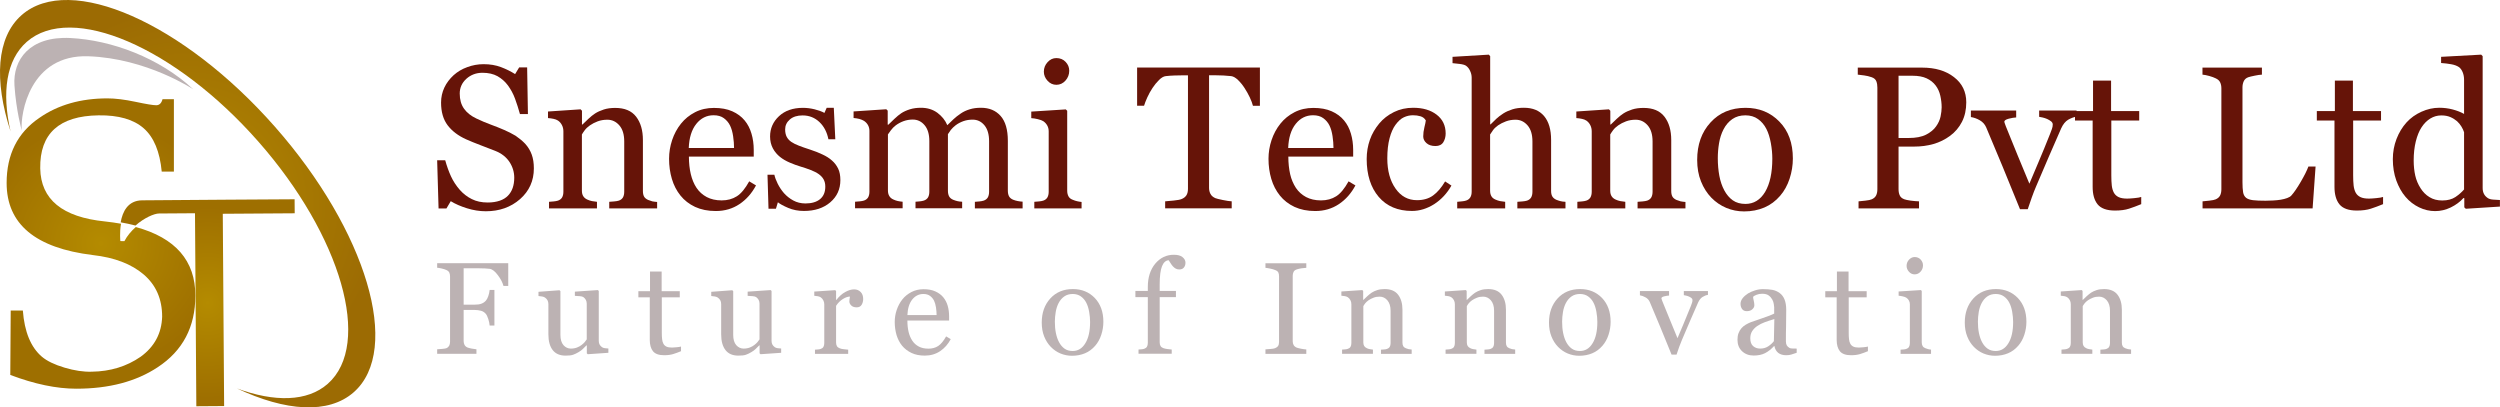 <svg width="270" height="44" viewBox="0 0 270 44" fill="none" xmlns="http://www.w3.org/2000/svg">
<path d="M54.89 30.881H54.375C54.282 30.518 54.08 30.13 53.768 29.717C53.464 29.304 53.169 29.076 52.891 29.034C52.747 29.017 52.578 29 52.384 28.991C52.19 28.983 51.971 28.975 51.718 28.975H50.073V32.906H51.203C51.541 32.906 51.811 32.872 51.996 32.796C52.182 32.729 52.342 32.619 52.477 32.467C52.57 32.366 52.654 32.206 52.73 31.995C52.806 31.784 52.857 31.556 52.882 31.311H53.397V35.158H52.882C52.865 34.956 52.823 34.728 52.739 34.467C52.654 34.213 52.57 34.019 52.477 33.91C52.342 33.741 52.165 33.623 51.954 33.564C51.743 33.505 51.49 33.471 51.195 33.471H50.073V36.837C50.073 36.989 50.107 37.124 50.166 37.242C50.225 37.36 50.334 37.461 50.486 37.529C50.554 37.562 50.706 37.596 50.933 37.647C51.161 37.689 51.338 37.714 51.456 37.723V38.212H47.213V37.723C47.348 37.714 47.534 37.697 47.761 37.681C47.989 37.664 48.141 37.63 48.209 37.605C48.343 37.546 48.445 37.453 48.512 37.343C48.571 37.225 48.605 37.082 48.605 36.921V29.852C48.605 29.7 48.58 29.565 48.529 29.447C48.478 29.329 48.369 29.236 48.209 29.16C48.082 29.101 47.913 29.05 47.711 29C47.5 28.949 47.331 28.924 47.213 28.916V28.426H54.89V30.881Z" fill="#BCB2B3"/>
<path d="M65.696 38.103L63.478 38.255L63.377 38.162V37.302H63.334C63.225 37.42 63.098 37.538 62.963 37.673C62.828 37.808 62.668 37.926 62.491 38.027C62.28 38.154 62.086 38.247 61.892 38.314C61.698 38.382 61.428 38.407 61.074 38.407C60.474 38.407 60.011 38.213 59.698 37.816C59.386 37.42 59.226 36.855 59.226 36.104V32.848C59.226 32.679 59.192 32.544 59.133 32.434C59.074 32.325 58.981 32.223 58.863 32.139C58.779 32.08 58.678 32.046 58.551 32.021C58.425 31.996 58.29 31.979 58.155 31.97V31.515L60.424 31.346L60.525 31.439V36.163C60.525 36.652 60.635 37.023 60.854 37.276C61.074 37.521 61.343 37.648 61.647 37.648C61.9 37.648 62.128 37.605 62.322 37.53C62.516 37.454 62.685 37.361 62.82 37.251C62.946 37.158 63.056 37.049 63.149 36.947C63.242 36.838 63.318 36.737 63.368 36.652V32.797C63.368 32.645 63.334 32.51 63.275 32.392C63.208 32.274 63.123 32.173 63.005 32.088C62.921 32.029 62.803 32.004 62.634 31.987C62.474 31.979 62.288 31.962 62.086 31.953V31.498L64.566 31.329L64.667 31.422V36.821C64.667 36.981 64.701 37.108 64.76 37.217C64.819 37.327 64.912 37.42 65.03 37.504C65.114 37.555 65.207 37.589 65.325 37.605C65.443 37.622 65.57 37.631 65.705 37.639V38.103H65.696Z" fill="#BCB2B3"/>
<path d="M73.559 37.925C73.263 38.051 72.977 38.153 72.707 38.237C72.437 38.321 72.116 38.364 71.728 38.364C71.154 38.364 70.758 38.22 70.522 37.933C70.294 37.647 70.176 37.242 70.176 36.719V32.112H68.944V31.446H70.201V29.329H71.458V31.446H73.415V32.112H71.475V35.917C71.475 36.204 71.484 36.44 71.509 36.634C71.526 36.828 71.576 36.989 71.652 37.132C71.728 37.267 71.838 37.368 71.981 37.436C72.125 37.503 72.327 37.537 72.572 37.537C72.69 37.537 72.859 37.528 73.078 37.503C73.297 37.486 73.457 37.453 73.55 37.427V37.925H73.559Z" fill="#BCB2B3"/>
<path d="M84.357 38.103L82.138 38.255L82.037 38.162V37.302H81.995C81.885 37.42 81.759 37.538 81.624 37.673C81.489 37.808 81.328 37.926 81.151 38.027C80.94 38.154 80.746 38.247 80.552 38.314C80.358 38.382 80.088 38.407 79.734 38.407C79.135 38.407 78.671 38.213 78.359 37.816C78.047 37.42 77.886 36.855 77.886 36.104V32.848C77.886 32.679 77.853 32.544 77.794 32.434C77.735 32.325 77.642 32.223 77.524 32.139C77.439 32.08 77.338 32.046 77.212 32.021C77.085 31.996 76.95 31.979 76.815 31.97V31.515L79.084 31.346L79.186 31.439V36.163C79.186 36.652 79.295 37.023 79.515 37.276C79.734 37.521 80.004 37.648 80.308 37.648C80.561 37.648 80.788 37.605 80.983 37.53C81.177 37.454 81.345 37.361 81.48 37.251C81.607 37.158 81.716 37.049 81.809 36.947C81.902 36.838 81.978 36.737 82.028 36.652V32.797C82.028 32.645 81.995 32.51 81.936 32.392C81.868 32.274 81.784 32.173 81.666 32.088C81.581 32.029 81.463 32.004 81.295 31.987C81.134 31.979 80.949 31.962 80.746 31.953V31.498L83.227 31.329L83.328 31.422V36.821C83.328 36.981 83.361 37.108 83.421 37.217C83.48 37.327 83.572 37.42 83.69 37.504C83.775 37.555 83.868 37.589 83.986 37.605C84.104 37.622 84.23 37.631 84.365 37.639V38.103H84.357Z" fill="#BCB2B3"/>
<path d="M93.223 32.298C93.223 32.535 93.164 32.737 93.054 32.923C92.936 33.108 92.759 33.193 92.523 33.193C92.27 33.193 92.067 33.125 91.933 32.99C91.797 32.855 91.73 32.712 91.73 32.552C91.73 32.45 91.738 32.358 91.755 32.273C91.772 32.189 91.789 32.105 91.797 32.029C91.578 32.029 91.325 32.113 91.038 32.29C90.751 32.467 90.498 32.712 90.296 33.032V36.989C90.296 37.149 90.33 37.284 90.389 37.385C90.448 37.487 90.549 37.563 90.684 37.613C90.802 37.664 90.945 37.698 91.131 37.714C91.308 37.74 91.469 37.757 91.603 37.765V38.221H88.018V37.765C88.119 37.757 88.229 37.748 88.347 37.74C88.465 37.731 88.558 37.714 88.642 37.681C88.769 37.639 88.87 37.571 88.929 37.461C88.988 37.36 89.022 37.225 89.022 37.056V32.864C89.022 32.72 88.988 32.577 88.921 32.442C88.853 32.307 88.76 32.197 88.642 32.113C88.558 32.054 88.448 32.02 88.33 31.995C88.212 31.97 88.086 31.953 87.942 31.944V31.489L90.203 31.337L90.296 31.43V32.391H90.33C90.616 32.02 90.929 31.733 91.283 31.539C91.629 31.345 91.949 31.252 92.245 31.252C92.531 31.252 92.768 31.345 92.953 31.539C93.139 31.725 93.223 31.978 93.223 32.298Z" fill="#BCB2B3"/>
<path d="M102.68 36.626C102.393 37.166 102.014 37.605 101.533 37.925C101.052 38.246 100.503 38.406 99.879 38.406C99.331 38.406 98.85 38.313 98.445 38.119C98.04 37.925 97.694 37.664 97.424 37.335C97.154 37.006 96.96 36.617 96.825 36.179C96.699 35.74 96.631 35.268 96.631 34.779C96.631 34.34 96.699 33.901 96.842 33.479C96.986 33.057 97.188 32.669 97.458 32.332C97.72 32.003 98.049 31.741 98.437 31.539C98.825 31.337 99.263 31.235 99.744 31.235C100.242 31.235 100.664 31.311 101.018 31.472C101.372 31.632 101.659 31.843 101.879 32.113C102.089 32.374 102.25 32.669 102.351 33.024C102.452 33.37 102.503 33.749 102.503 34.163V34.618H97.998C97.998 35.065 98.04 35.47 98.124 35.833C98.209 36.196 98.344 36.516 98.529 36.795C98.707 37.065 98.943 37.276 99.23 37.427C99.516 37.579 99.862 37.655 100.267 37.655C100.672 37.655 101.027 37.562 101.322 37.368C101.617 37.174 101.904 36.828 102.182 36.331L102.68 36.626ZM101.153 34.028C101.153 33.775 101.128 33.496 101.086 33.201C101.043 32.906 100.967 32.661 100.875 32.467C100.765 32.256 100.622 32.087 100.436 31.952C100.25 31.817 100.014 31.75 99.727 31.75C99.246 31.75 98.842 31.952 98.521 32.349C98.201 32.754 98.032 33.311 97.998 34.028H101.153Z" fill="#BCB2B3"/>
<path d="M119.164 34.753C119.164 35.234 119.088 35.698 118.936 36.162C118.784 36.626 118.565 37.014 118.287 37.335C117.966 37.706 117.603 37.976 117.182 38.153C116.76 38.33 116.296 38.423 115.773 38.423C115.342 38.423 114.929 38.339 114.533 38.178C114.145 38.018 113.79 37.773 113.487 37.461C113.183 37.149 112.947 36.778 112.769 36.331C112.592 35.884 112.508 35.386 112.508 34.838C112.508 33.775 112.82 32.906 113.436 32.231C114.052 31.556 114.87 31.219 115.874 31.219C116.827 31.219 117.612 31.539 118.236 32.181C118.852 32.83 119.164 33.682 119.164 34.753ZM117.73 34.77C117.73 34.424 117.696 34.062 117.629 33.674C117.561 33.294 117.46 32.965 117.317 32.695C117.173 32.408 116.971 32.181 116.734 32.012C116.498 31.843 116.203 31.75 115.857 31.75C115.503 31.75 115.199 31.835 114.946 32.012C114.693 32.189 114.49 32.425 114.33 32.729C114.187 33.007 114.077 33.328 114.018 33.691C113.959 34.053 113.925 34.399 113.925 34.737C113.925 35.175 113.959 35.589 114.035 35.96C114.111 36.331 114.22 36.668 114.381 36.964C114.541 37.259 114.735 37.487 114.971 37.655C115.208 37.824 115.503 37.908 115.849 37.908C116.422 37.908 116.878 37.63 117.215 37.073C117.561 36.517 117.73 35.749 117.73 34.77Z" fill="#BCB2B3"/>
<path d="M128.03 28.367C128.03 28.578 127.98 28.747 127.861 28.89C127.752 29.034 127.583 29.101 127.355 29.101C127.212 29.101 127.085 29.067 126.976 29.008C126.866 28.949 126.765 28.865 126.672 28.764C126.579 28.662 126.495 28.544 126.419 28.418C126.343 28.291 126.276 28.182 126.216 28.106C125.913 28.122 125.668 28.333 125.499 28.747C125.331 29.16 125.246 29.827 125.246 30.729V31.421H127.001V32.087H125.246V36.972C125.246 37.132 125.28 37.267 125.339 37.368C125.398 37.47 125.499 37.546 125.634 37.596C125.744 37.638 125.896 37.672 126.073 37.697C126.259 37.723 126.419 37.74 126.545 37.748V38.204H122.96V37.748C123.061 37.74 123.171 37.731 123.289 37.723C123.407 37.714 123.5 37.697 123.584 37.664C123.711 37.621 123.812 37.546 123.871 37.444C123.93 37.343 123.964 37.208 123.964 37.039V32.087H122.623V31.421H123.964V30.991C123.964 29.962 124.234 29.118 124.765 28.477C125.305 27.836 125.972 27.515 126.773 27.515C127.178 27.515 127.49 27.591 127.701 27.76C127.929 27.945 128.03 28.139 128.03 28.367Z" fill="#BCB2B3"/>
<path d="M141.081 38.221H136.669V37.731C136.795 37.723 136.972 37.706 137.209 37.689C137.445 37.672 137.605 37.647 137.706 37.605C137.858 37.546 137.968 37.462 138.035 37.36C138.103 37.259 138.137 37.116 138.137 36.93V29.835C138.137 29.675 138.111 29.54 138.061 29.43C138.01 29.321 137.892 29.228 137.706 29.161C137.571 29.102 137.394 29.051 137.183 29.009C136.972 28.966 136.804 28.933 136.669 28.924V28.435H141.081V28.924C140.937 28.933 140.769 28.95 140.575 28.975C140.372 29.009 140.203 29.043 140.06 29.093C139.883 29.152 139.765 29.236 139.706 29.363C139.647 29.49 139.613 29.625 139.613 29.776V36.863C139.613 37.014 139.647 37.15 139.714 37.268C139.782 37.386 139.891 37.478 140.051 37.546C140.144 37.58 140.305 37.622 140.524 37.664C140.743 37.706 140.929 37.732 141.081 37.74V38.221Z" fill="#BCB2B3"/>
<path d="M152.469 38.221H149.146V37.765C149.255 37.757 149.365 37.748 149.491 37.74C149.618 37.731 149.719 37.715 149.804 37.681C149.93 37.639 150.031 37.563 150.09 37.461C150.149 37.36 150.183 37.225 150.183 37.056V33.556C150.183 33.075 150.065 32.703 149.837 32.434C149.61 32.172 149.331 32.037 149.002 32.037C148.758 32.037 148.538 32.071 148.336 32.155C148.133 32.231 147.956 32.324 147.796 32.434C147.644 32.543 147.526 32.653 147.433 32.771C147.34 32.889 147.281 32.99 147.239 33.066V36.981C147.239 37.141 147.273 37.267 147.332 37.369C147.399 37.47 147.492 37.546 147.619 37.605C147.711 37.655 147.821 37.689 147.931 37.706C148.04 37.731 148.159 37.748 148.277 37.757V38.212H144.944V37.757C145.046 37.748 145.155 37.74 145.273 37.731C145.383 37.723 145.484 37.706 145.569 37.672C145.695 37.63 145.796 37.563 145.856 37.453C145.915 37.352 145.948 37.217 145.948 37.048V32.855C145.948 32.695 145.915 32.552 145.847 32.425C145.78 32.29 145.687 32.189 145.569 32.105C145.484 32.045 145.375 32.012 145.257 31.986C145.138 31.961 145.012 31.944 144.869 31.936V31.48L147.129 31.328L147.222 31.421V32.383H147.256C147.366 32.273 147.501 32.138 147.669 31.986C147.838 31.835 147.99 31.708 148.142 31.607C148.31 31.497 148.513 31.404 148.749 31.328C148.985 31.253 149.247 31.219 149.542 31.219C150.192 31.219 150.681 31.421 150.993 31.826C151.305 32.231 151.465 32.771 151.465 33.454V36.997C151.465 37.158 151.491 37.284 151.55 37.386C151.609 37.487 151.702 37.563 151.837 37.613C151.946 37.655 152.039 37.689 152.123 37.706C152.208 37.723 152.318 37.74 152.461 37.748V38.221H152.469Z" fill="#BCB2B3"/>
<path d="M163.647 38.221H160.323V37.765C160.433 37.757 160.543 37.748 160.669 37.74C160.796 37.731 160.897 37.715 160.981 37.681C161.108 37.639 161.209 37.563 161.268 37.461C161.327 37.36 161.361 37.225 161.361 37.056V33.556C161.361 33.075 161.243 32.703 161.015 32.434C160.787 32.172 160.509 32.037 160.18 32.037C159.935 32.037 159.716 32.071 159.513 32.155C159.311 32.231 159.134 32.324 158.973 32.434C158.822 32.543 158.704 32.653 158.611 32.771C158.518 32.889 158.459 32.99 158.417 33.066V36.981C158.417 37.141 158.45 37.267 158.51 37.369C158.577 37.47 158.67 37.546 158.796 37.605C158.889 37.655 158.999 37.689 159.108 37.706C159.218 37.731 159.336 37.748 159.454 37.757V38.212H156.122V37.757C156.223 37.748 156.333 37.74 156.451 37.731C156.561 37.723 156.662 37.706 156.746 37.672C156.873 37.63 156.974 37.563 157.033 37.453C157.092 37.352 157.126 37.217 157.126 37.048V32.855C157.126 32.695 157.092 32.552 157.025 32.425C156.957 32.29 156.864 32.189 156.746 32.105C156.662 32.045 156.552 32.012 156.434 31.986C156.316 31.961 156.19 31.944 156.046 31.936V31.48L158.307 31.328L158.4 31.421V32.383H158.434C158.543 32.273 158.678 32.138 158.847 31.986C159.016 31.835 159.168 31.708 159.319 31.607C159.488 31.497 159.691 31.404 159.927 31.328C160.163 31.253 160.424 31.219 160.72 31.219C161.369 31.219 161.859 31.421 162.171 31.826C162.483 32.231 162.643 32.771 162.643 33.454V36.997C162.643 37.158 162.668 37.284 162.728 37.386C162.787 37.487 162.879 37.563 163.014 37.613C163.124 37.655 163.217 37.689 163.301 37.706C163.386 37.723 163.495 37.74 163.639 37.748V38.221H163.647Z" fill="#BCB2B3"/>
<path d="M173.947 34.753C173.947 35.234 173.872 35.698 173.72 36.162C173.568 36.626 173.349 37.014 173.07 37.335C172.75 37.706 172.387 37.976 171.965 38.153C171.543 38.33 171.079 38.423 170.556 38.423C170.126 38.423 169.713 38.339 169.316 38.178C168.928 38.018 168.574 37.773 168.27 37.461C167.966 37.149 167.73 36.778 167.553 36.331C167.376 35.884 167.291 35.386 167.291 34.838C167.291 33.775 167.604 32.906 168.219 32.231C168.835 31.556 169.654 31.219 170.657 31.219C171.611 31.219 172.395 31.539 173.02 32.181C173.635 32.83 173.947 33.682 173.947 34.753ZM172.513 34.77C172.513 34.424 172.48 34.062 172.412 33.674C172.345 33.294 172.243 32.965 172.1 32.695C171.957 32.408 171.754 32.181 171.518 32.012C171.282 31.843 170.986 31.75 170.641 31.75C170.286 31.75 169.983 31.835 169.729 32.012C169.476 32.189 169.274 32.425 169.114 32.729C168.97 33.007 168.861 33.328 168.802 33.691C168.742 34.053 168.709 34.399 168.709 34.737C168.709 35.175 168.742 35.589 168.818 35.96C168.894 36.331 169.004 36.668 169.164 36.964C169.325 37.259 169.519 37.487 169.755 37.655C169.991 37.824 170.286 37.908 170.632 37.908C171.206 37.908 171.661 37.63 171.999 37.073C172.345 36.517 172.513 35.749 172.513 34.77Z" fill="#BCB2B3"/>
<path d="M184.467 31.843C184.256 31.877 184.062 31.953 183.877 32.071C183.691 32.18 183.531 32.383 183.396 32.67C183.126 33.285 182.848 33.927 182.552 34.602C182.265 35.268 181.962 35.977 181.65 36.711C181.557 36.921 181.464 37.175 181.354 37.461C181.253 37.748 181.152 38.026 181.068 38.297H180.528C180.089 37.217 179.692 36.23 179.321 35.344C178.95 34.458 178.57 33.539 178.174 32.611C178.081 32.4 177.929 32.231 177.727 32.121C177.524 32.003 177.313 31.927 177.111 31.893V31.438H180.258V31.919C180.123 31.927 179.946 31.953 179.743 32.003C179.532 32.054 179.431 32.13 179.431 32.222C179.431 32.239 179.439 32.273 179.465 32.332C179.49 32.391 179.507 32.459 179.532 32.526C179.718 32.999 179.988 33.648 180.334 34.492C180.679 35.335 180.958 36.01 181.169 36.525C181.337 36.128 181.54 35.639 181.793 35.049C182.046 34.458 182.316 33.8 182.603 33.075C182.645 32.948 182.696 32.838 182.729 32.729C182.772 32.619 182.788 32.509 182.788 32.4C182.788 32.324 182.755 32.248 182.679 32.189C182.603 32.13 182.51 32.071 182.409 32.029C182.299 31.986 182.198 31.944 182.097 31.927C181.995 31.902 181.911 31.885 181.852 31.877V31.438H184.459V31.843H184.467Z" fill="#BCB2B3"/>
<path d="M194.034 38.103C193.814 38.179 193.629 38.246 193.468 38.288C193.308 38.339 193.123 38.364 192.912 38.364C192.557 38.364 192.27 38.28 192.051 38.111C191.84 37.943 191.697 37.698 191.638 37.377H191.596C191.292 37.706 190.98 37.959 190.634 38.137C190.288 38.314 189.883 38.398 189.394 38.398C188.879 38.398 188.466 38.238 188.137 37.926C187.808 37.614 187.648 37.2 187.648 36.694C187.648 36.433 187.681 36.196 187.757 35.994C187.833 35.783 187.943 35.597 188.086 35.437C188.204 35.302 188.356 35.176 188.542 35.066C188.727 34.956 188.905 34.872 189.073 34.804C189.284 34.728 189.697 34.585 190.33 34.366C190.963 34.155 191.393 33.986 191.612 33.868V33.185C191.612 33.126 191.596 33.008 191.57 32.839C191.545 32.67 191.494 32.51 191.41 32.358C191.317 32.189 191.191 32.037 191.022 31.911C190.853 31.784 190.617 31.725 190.305 31.725C190.094 31.725 189.9 31.759 189.714 31.835C189.529 31.902 189.402 31.978 189.335 32.063C189.335 32.156 189.36 32.291 189.402 32.468C189.444 32.645 189.47 32.813 189.47 32.965C189.47 33.126 189.394 33.278 189.25 33.404C189.107 33.539 188.905 33.606 188.643 33.606C188.415 33.606 188.247 33.522 188.137 33.362C188.027 33.202 187.977 33.016 187.977 32.813C187.977 32.603 188.052 32.4 188.204 32.206C188.356 32.012 188.55 31.843 188.786 31.692C188.997 31.565 189.242 31.455 189.537 31.363C189.832 31.27 190.119 31.227 190.398 31.227C190.786 31.227 191.123 31.253 191.41 31.303C191.697 31.354 191.958 31.472 192.195 31.641C192.431 31.81 192.608 32.046 192.726 32.333C192.844 32.628 192.912 32.999 192.912 33.463C192.912 34.121 192.903 34.703 192.895 35.209C192.878 35.715 192.878 36.272 192.878 36.871C192.878 37.048 192.912 37.192 192.971 37.301C193.03 37.403 193.131 37.495 193.258 37.571C193.325 37.614 193.435 37.639 193.587 37.639C193.738 37.647 193.89 37.647 194.042 37.647V38.103H194.034ZM191.629 34.459C191.241 34.577 190.895 34.686 190.6 34.796C190.305 34.906 190.035 35.041 189.782 35.209C189.554 35.37 189.369 35.555 189.234 35.766C189.099 35.977 189.031 36.239 189.031 36.534C189.031 36.913 189.132 37.2 189.335 37.377C189.537 37.554 189.79 37.647 190.094 37.647C190.423 37.647 190.71 37.571 190.954 37.411C191.199 37.251 191.41 37.065 191.579 36.846L191.629 34.459Z" fill="#BCB2B3"/>
<path d="M201.744 37.925C201.449 38.051 201.162 38.153 200.892 38.237C200.622 38.321 200.302 38.364 199.914 38.364C199.34 38.364 198.943 38.22 198.707 37.933C198.48 37.647 198.361 37.242 198.361 36.719V32.112H197.13V31.446H198.387V29.329H199.644V31.446H201.601V32.112H199.661V35.917C199.661 36.204 199.669 36.44 199.694 36.634C199.711 36.828 199.762 36.989 199.838 37.132C199.914 37.267 200.023 37.368 200.167 37.436C200.31 37.503 200.513 37.537 200.757 37.537C200.875 37.537 201.044 37.528 201.263 37.503C201.483 37.486 201.643 37.453 201.736 37.427V37.925H201.744Z" fill="#BCB2B3"/>
<path d="M208.544 38.22H205.262V37.764C205.363 37.756 205.473 37.748 205.591 37.739C205.701 37.731 205.802 37.714 205.886 37.68C206.013 37.638 206.114 37.57 206.173 37.461C206.232 37.359 206.266 37.224 206.266 37.056V32.863C206.266 32.72 206.232 32.585 206.165 32.458C206.097 32.34 206.004 32.23 205.886 32.154C205.802 32.095 205.675 32.053 205.507 32.011C205.338 31.969 205.186 31.952 205.051 31.935V31.48L207.455 31.328L207.548 31.421V36.971C207.548 37.132 207.582 37.267 207.641 37.368C207.7 37.478 207.801 37.553 207.936 37.604C208.037 37.646 208.139 37.68 208.231 37.705C208.324 37.731 208.434 37.748 208.552 37.756V38.22H208.544ZM207.683 28.654C207.683 28.915 207.599 29.143 207.422 29.337C207.253 29.531 207.034 29.632 206.78 29.632C206.544 29.632 206.342 29.539 206.173 29.354C206.004 29.168 205.912 28.957 205.912 28.712C205.912 28.459 205.996 28.24 206.173 28.046C206.35 27.86 206.553 27.759 206.78 27.759C207.042 27.759 207.261 27.852 207.422 28.021C207.599 28.215 207.683 28.417 207.683 28.654Z" fill="#BCB2B3"/>
<path d="M218.852 34.753C218.852 35.234 218.776 35.698 218.625 36.162C218.473 36.626 218.253 37.014 217.975 37.335C217.654 37.706 217.292 37.976 216.87 38.153C216.448 38.33 215.984 38.423 215.461 38.423C215.031 38.423 214.618 38.339 214.221 38.178C213.833 38.018 213.479 37.773 213.175 37.461C212.871 37.149 212.635 36.778 212.458 36.331C212.281 35.884 212.196 35.386 212.196 34.838C212.196 33.775 212.509 32.906 213.124 32.231C213.74 31.556 214.558 31.219 215.562 31.219C216.516 31.219 217.3 31.539 217.924 32.181C218.54 32.83 218.852 33.682 218.852 34.753ZM217.418 34.77C217.418 34.424 217.385 34.062 217.317 33.674C217.25 33.294 217.148 32.965 217.005 32.695C216.862 32.408 216.659 32.181 216.423 32.012C216.187 31.843 215.891 31.75 215.545 31.75C215.191 31.75 214.887 31.835 214.634 32.012C214.381 32.189 214.179 32.425 214.019 32.729C213.875 33.007 213.765 33.328 213.706 33.691C213.647 34.053 213.614 34.399 213.614 34.737C213.614 35.175 213.647 35.589 213.723 35.96C213.799 36.331 213.909 36.668 214.069 36.964C214.229 37.259 214.424 37.487 214.66 37.655C214.896 37.824 215.191 37.908 215.537 37.908C216.111 37.908 216.566 37.63 216.904 37.073C217.25 36.517 217.418 35.749 217.418 34.77Z" fill="#BCB2B3"/>
<path d="M230.165 38.221H226.841V37.765C226.951 37.757 227.061 37.748 227.187 37.74C227.314 37.731 227.415 37.715 227.499 37.681C227.626 37.639 227.727 37.563 227.786 37.461C227.845 37.36 227.879 37.225 227.879 37.056V33.556C227.879 33.075 227.761 32.703 227.533 32.434C227.305 32.172 227.027 32.037 226.698 32.037C226.453 32.037 226.234 32.071 226.031 32.155C225.829 32.231 225.652 32.324 225.492 32.434C225.34 32.543 225.222 32.653 225.129 32.771C225.036 32.889 224.977 32.99 224.935 33.066V36.981C224.935 37.141 224.968 37.267 225.028 37.369C225.095 37.47 225.188 37.546 225.314 37.605C225.407 37.655 225.517 37.689 225.627 37.706C225.736 37.731 225.854 37.748 225.972 37.757V38.212H222.64V37.757C222.741 37.748 222.851 37.74 222.969 37.731C223.087 37.723 223.18 37.706 223.264 37.672C223.391 37.63 223.492 37.563 223.551 37.453C223.61 37.352 223.644 37.217 223.644 37.048V32.855C223.644 32.695 223.61 32.552 223.543 32.425C223.475 32.29 223.383 32.189 223.264 32.105C223.18 32.045 223.07 32.012 222.952 31.986C222.834 31.961 222.708 31.944 222.564 31.936V31.48L224.825 31.328L224.918 31.421V32.383H224.952C225.061 32.273 225.196 32.138 225.365 31.986C225.534 31.835 225.686 31.708 225.837 31.607C226.006 31.497 226.209 31.404 226.445 31.328C226.681 31.253 226.943 31.219 227.238 31.219C227.887 31.219 228.377 31.421 228.689 31.826C229.001 32.231 229.161 32.771 229.161 33.454V36.997C229.161 37.158 229.186 37.284 229.246 37.386C229.305 37.487 229.397 37.563 229.532 37.613C229.642 37.655 229.735 37.689 229.819 37.706C229.904 37.723 230.013 37.74 230.157 37.748V38.221H230.165Z" fill="#BCB2B3"/>
<path d="M56.721 15.527C57.041 15.881 57.277 16.278 57.429 16.7C57.581 17.121 57.657 17.619 57.657 18.184C57.657 19.526 57.159 20.631 56.164 21.508C55.168 22.377 53.937 22.816 52.469 22.816C51.794 22.816 51.111 22.706 50.436 22.495C49.761 22.284 49.17 22.031 48.681 21.727L48.217 22.512H47.365L47.213 17.307H48.082C48.259 17.948 48.47 18.53 48.706 19.045C48.943 19.559 49.263 20.049 49.651 20.496C50.022 20.918 50.453 21.255 50.95 21.5C51.448 21.753 52.022 21.871 52.68 21.871C53.169 21.871 53.599 21.803 53.97 21.677C54.342 21.55 54.637 21.365 54.865 21.128C55.092 20.892 55.261 20.614 55.371 20.293C55.48 19.973 55.539 19.61 55.539 19.197C55.539 18.589 55.371 18.024 55.025 17.493C54.679 16.97 54.173 16.565 53.489 16.295C53.026 16.109 52.494 15.907 51.895 15.679C51.296 15.451 50.773 15.24 50.343 15.046C49.482 14.658 48.816 14.152 48.343 13.528C47.871 12.903 47.635 12.085 47.635 11.081C47.635 10.499 47.753 9.968 47.989 9.461C48.225 8.955 48.563 8.517 48.993 8.12C49.407 7.749 49.896 7.454 50.461 7.251C51.026 7.04 51.617 6.931 52.233 6.931C52.933 6.931 53.557 7.04 54.114 7.251C54.671 7.462 55.177 7.715 55.632 8.002L56.071 7.277H56.931L57.016 12.321H56.155C55.995 11.739 55.818 11.191 55.624 10.659C55.43 10.128 55.168 9.655 54.856 9.225C54.553 8.812 54.173 8.483 53.734 8.23C53.287 7.985 52.747 7.859 52.106 7.859C51.431 7.859 50.849 8.078 50.368 8.508C49.887 8.947 49.651 9.478 49.651 10.103C49.651 10.761 49.803 11.3 50.115 11.739C50.419 12.169 50.866 12.524 51.456 12.802C51.98 13.055 52.494 13.266 52.992 13.452C53.498 13.637 53.987 13.831 54.451 14.034C54.882 14.219 55.295 14.43 55.691 14.666C56.079 14.936 56.425 15.215 56.721 15.527Z" fill="#661408"/>
<path d="M70.96 22.504H65.798V21.795C65.958 21.779 66.144 21.77 66.338 21.753C66.532 21.736 66.7 21.711 66.827 21.669C67.029 21.601 67.173 21.492 67.274 21.331C67.367 21.171 67.417 20.96 67.417 20.707V15.274C67.417 14.524 67.24 13.941 66.886 13.537C66.532 13.132 66.101 12.929 65.595 12.929C65.216 12.929 64.87 12.988 64.549 13.106C64.237 13.224 63.959 13.368 63.714 13.537C63.478 13.705 63.292 13.874 63.149 14.068C63.005 14.262 62.904 14.414 62.845 14.524V20.597C62.845 20.842 62.896 21.045 62.997 21.196C63.098 21.357 63.25 21.475 63.444 21.559C63.596 21.627 63.756 21.686 63.933 21.719C64.111 21.753 64.288 21.779 64.473 21.795V22.504H59.294V21.795C59.454 21.779 59.631 21.77 59.8 21.753C59.977 21.736 60.129 21.711 60.255 21.669C60.458 21.601 60.601 21.492 60.702 21.331C60.795 21.171 60.846 20.96 60.846 20.707V14.186C60.846 13.941 60.795 13.722 60.694 13.52C60.593 13.317 60.449 13.148 60.264 13.022C60.129 12.938 59.968 12.87 59.783 12.836C59.597 12.794 59.395 12.769 59.184 12.752V12.043L62.702 11.807L62.853 11.959V13.452H62.904C63.073 13.283 63.292 13.072 63.545 12.836C63.798 12.6 64.043 12.398 64.271 12.254C64.532 12.085 64.853 11.942 65.216 11.824C65.578 11.706 65.992 11.655 66.447 11.655C67.46 11.655 68.21 11.967 68.7 12.6C69.189 13.233 69.434 14.076 69.434 15.123V20.623C69.434 20.876 69.476 21.078 69.56 21.23C69.644 21.382 69.796 21.5 69.999 21.593C70.168 21.66 70.319 21.711 70.446 21.745C70.573 21.77 70.741 21.795 70.969 21.812V22.504H70.96Z" fill="#661408"/>
<path d="M81.649 20.024C81.202 20.867 80.611 21.542 79.869 22.04C79.127 22.538 78.275 22.791 77.304 22.791C76.452 22.791 75.71 22.639 75.069 22.344C74.428 22.04 73.905 21.635 73.491 21.12C73.078 20.606 72.766 20.007 72.563 19.324C72.361 18.64 72.26 17.915 72.26 17.147C72.26 16.464 72.369 15.789 72.589 15.131C72.808 14.473 73.129 13.874 73.55 13.351C73.955 12.845 74.462 12.431 75.069 12.119C75.676 11.807 76.351 11.655 77.102 11.655C77.87 11.655 78.536 11.773 79.084 12.018C79.633 12.263 80.08 12.592 80.426 13.014C80.755 13.41 80.999 13.882 81.16 14.431C81.32 14.971 81.404 15.561 81.404 16.202V16.911H74.402C74.402 17.603 74.47 18.235 74.605 18.801C74.74 19.366 74.942 19.863 75.229 20.294C75.507 20.707 75.87 21.036 76.326 21.281C76.773 21.517 77.313 21.643 77.937 21.643C78.57 21.643 79.118 21.492 79.582 21.196C80.046 20.901 80.485 20.361 80.915 19.585L81.649 20.024ZM79.278 15.991C79.278 15.595 79.245 15.165 79.177 14.709C79.11 14.254 79 13.874 78.848 13.562C78.688 13.233 78.46 12.971 78.173 12.76C77.886 12.55 77.524 12.448 77.068 12.448C76.317 12.448 75.693 12.76 75.195 13.385C74.698 14.009 74.428 14.878 74.386 15.983H79.278V15.991Z" fill="#661408"/>
<path d="M89.849 17.333C90.144 17.586 90.363 17.89 90.524 18.219C90.684 18.556 90.76 18.97 90.76 19.45C90.76 20.429 90.397 21.23 89.663 21.855C88.929 22.479 87.984 22.783 86.82 22.783C86.204 22.783 85.639 22.673 85.125 22.454C84.61 22.234 84.239 22.032 84.011 21.846L83.8 22.546H82.999L82.889 18.868H83.631C83.691 19.147 83.809 19.476 83.994 19.847C84.18 20.218 84.408 20.555 84.669 20.859C84.948 21.171 85.285 21.441 85.673 21.652C86.061 21.863 86.5 21.973 86.989 21.973C87.672 21.973 88.204 21.812 88.575 21.5C88.946 21.188 89.132 20.741 89.132 20.159C89.132 19.855 89.073 19.602 88.955 19.383C88.837 19.164 88.659 18.978 88.431 18.809C88.195 18.641 87.909 18.497 87.563 18.362C87.217 18.227 86.837 18.101 86.415 17.974C86.078 17.873 85.707 17.738 85.293 17.561C84.88 17.384 84.534 17.181 84.239 16.945C83.927 16.692 83.665 16.388 83.471 16.025C83.277 15.663 83.168 15.232 83.168 14.743C83.168 13.883 83.488 13.149 84.129 12.55C84.77 11.951 85.631 11.647 86.711 11.647C87.124 11.647 87.546 11.698 87.984 11.807C88.415 11.917 88.769 12.044 89.039 12.195L89.284 11.639H90.051L90.212 15.038H89.469C89.317 14.279 88.997 13.655 88.499 13.182C88.001 12.71 87.394 12.465 86.685 12.465C86.103 12.465 85.639 12.609 85.302 12.904C84.964 13.199 84.796 13.554 84.796 13.976C84.796 14.296 84.855 14.566 84.964 14.777C85.074 14.988 85.243 15.173 85.462 15.325C85.673 15.469 85.943 15.604 86.272 15.73C86.601 15.857 86.997 16 87.478 16.152C87.951 16.304 88.398 16.481 88.811 16.675C89.233 16.869 89.579 17.088 89.849 17.333Z" fill="#661408"/>
<path d="M110.433 22.504H105.287V21.796C105.447 21.779 105.616 21.77 105.784 21.753C105.953 21.737 106.097 21.711 106.231 21.669C106.434 21.602 106.577 21.492 106.679 21.332C106.771 21.171 106.822 20.96 106.822 20.707V15.249C106.822 14.507 106.653 13.933 106.316 13.528C105.978 13.123 105.557 12.921 105.042 12.921C104.696 12.921 104.367 12.972 104.055 13.081C103.751 13.191 103.464 13.334 103.211 13.528C103 13.689 102.832 13.857 102.688 14.034C102.553 14.22 102.444 14.372 102.376 14.49V20.589C102.376 20.842 102.418 21.045 102.503 21.205C102.587 21.365 102.739 21.492 102.941 21.576C103.11 21.644 103.254 21.686 103.389 21.72C103.524 21.753 103.692 21.779 103.912 21.787V22.496H98.875V21.787C99.036 21.77 99.196 21.762 99.356 21.745C99.508 21.728 99.651 21.703 99.778 21.661C99.98 21.593 100.124 21.483 100.225 21.323C100.318 21.163 100.368 20.952 100.368 20.699V15.241C100.368 14.498 100.2 13.925 99.854 13.52C99.516 13.115 99.086 12.912 98.58 12.912C98.226 12.912 97.897 12.972 97.593 13.081C97.289 13.191 97.002 13.343 96.741 13.537C96.53 13.697 96.361 13.874 96.218 14.068C96.075 14.262 95.965 14.414 95.897 14.515V20.572C95.897 20.817 95.948 21.02 96.049 21.18C96.15 21.349 96.302 21.467 96.496 21.551C96.648 21.619 96.8 21.677 96.96 21.711C97.121 21.745 97.289 21.77 97.483 21.787V22.496H92.346V21.787C92.506 21.77 92.683 21.762 92.852 21.745C93.029 21.728 93.181 21.703 93.308 21.661C93.51 21.593 93.653 21.483 93.755 21.323C93.847 21.163 93.898 20.952 93.898 20.699V14.136C93.898 13.908 93.847 13.706 93.746 13.52C93.645 13.334 93.501 13.182 93.316 13.056C93.181 12.972 93.012 12.904 92.81 12.845C92.607 12.794 92.405 12.761 92.186 12.744V12.035L95.72 11.799L95.872 11.951V13.461H95.948C96.125 13.284 96.344 13.073 96.606 12.828C96.859 12.584 97.104 12.389 97.323 12.238C97.576 12.069 97.888 11.925 98.259 11.807C98.631 11.689 99.036 11.639 99.474 11.639C100.158 11.639 100.748 11.824 101.246 12.187C101.735 12.558 102.089 12.997 102.309 13.52C102.562 13.267 102.79 13.047 102.992 12.862C103.186 12.676 103.448 12.474 103.768 12.255C104.038 12.069 104.359 11.917 104.721 11.807C105.093 11.689 105.498 11.639 105.945 11.639C106.839 11.639 107.539 11.934 108.062 12.516C108.585 13.107 108.847 14.001 108.847 15.216V20.581C108.847 20.834 108.889 21.036 108.973 21.197C109.058 21.357 109.209 21.483 109.412 21.568C109.572 21.635 109.741 21.677 109.901 21.711C110.061 21.745 110.247 21.77 110.441 21.779V22.504H110.433Z" fill="#661408"/>
<path d="M116.81 22.504H111.706V21.795C111.875 21.778 112.044 21.77 112.213 21.753C112.39 21.736 112.542 21.711 112.668 21.669C112.871 21.601 113.014 21.491 113.115 21.331C113.208 21.171 113.259 20.96 113.259 20.707V14.186C113.259 13.958 113.208 13.747 113.107 13.562C113.006 13.376 112.862 13.216 112.677 13.089C112.542 13.005 112.348 12.929 112.086 12.87C111.833 12.811 111.597 12.769 111.377 12.76V12.052L115.106 11.815L115.258 11.967V20.589C115.258 20.842 115.309 21.044 115.401 21.213C115.494 21.382 115.646 21.5 115.857 21.576C116.009 21.643 116.169 21.694 116.313 21.728C116.456 21.762 116.625 21.795 116.81 21.812V22.504ZM115.477 7.64C115.477 8.045 115.342 8.399 115.072 8.703C114.802 9.006 114.473 9.158 114.085 9.158C113.723 9.158 113.402 9.015 113.141 8.728C112.871 8.441 112.736 8.104 112.736 7.741C112.736 7.344 112.871 7.007 113.141 6.712C113.411 6.416 113.723 6.273 114.085 6.273C114.49 6.273 114.828 6.408 115.089 6.686C115.351 6.965 115.477 7.277 115.477 7.64Z" fill="#661408"/>
<path d="M136.061 11.427H135.319C135.251 11.174 135.142 10.861 134.973 10.507C134.804 10.153 134.619 9.824 134.408 9.503C134.197 9.174 133.961 8.887 133.708 8.643C133.455 8.398 133.21 8.255 132.974 8.221C132.754 8.196 132.476 8.17 132.139 8.153C131.801 8.137 131.489 8.128 131.202 8.128H130.578V20.293C130.578 20.529 130.629 20.748 130.73 20.942C130.831 21.137 131.008 21.288 131.253 21.398C131.379 21.449 131.649 21.516 132.063 21.601C132.476 21.685 132.797 21.735 133.024 21.744V22.503H125.837V21.744C126.039 21.727 126.343 21.702 126.756 21.66C127.17 21.617 127.448 21.567 127.608 21.499C127.845 21.406 128.013 21.271 128.131 21.094C128.241 20.917 128.3 20.689 128.3 20.394V8.137H127.676C127.457 8.137 127.178 8.145 126.849 8.153C126.52 8.162 126.208 8.187 125.904 8.221C125.668 8.246 125.424 8.39 125.17 8.643C124.917 8.896 124.681 9.183 124.47 9.503C124.259 9.824 124.065 10.17 123.905 10.524C123.745 10.887 123.627 11.182 123.559 11.418H122.808V7.293H136.07V11.427H136.061Z" fill="#661408"/>
<path d="M146.387 20.024C145.94 20.867 145.349 21.542 144.607 22.04C143.865 22.538 143.013 22.791 142.042 22.791C141.19 22.791 140.448 22.639 139.807 22.344C139.166 22.04 138.643 21.635 138.229 21.12C137.816 20.606 137.504 20.007 137.301 19.324C137.099 18.64 136.998 17.915 136.998 17.147C136.998 16.464 137.107 15.789 137.327 15.131C137.546 14.473 137.867 13.874 138.288 13.351C138.693 12.845 139.199 12.431 139.807 12.119C140.414 11.807 141.089 11.655 141.84 11.655C142.608 11.655 143.274 11.773 143.822 12.018C144.371 12.263 144.818 12.592 145.164 13.014C145.493 13.41 145.737 13.882 145.898 14.431C146.058 14.971 146.142 15.561 146.142 16.202V16.911H139.14C139.14 17.603 139.208 18.235 139.334 18.801C139.461 19.366 139.68 19.863 139.959 20.294C140.237 20.707 140.6 21.036 141.055 21.281C141.503 21.517 142.042 21.643 142.667 21.643C143.299 21.643 143.848 21.492 144.312 21.196C144.776 20.901 145.214 20.361 145.645 19.585L146.387 20.024ZM144.016 15.991C144.016 15.595 143.983 15.165 143.915 14.709C143.848 14.254 143.738 13.874 143.586 13.562C143.426 13.233 143.198 12.971 142.911 12.76C142.625 12.55 142.262 12.448 141.806 12.448C141.055 12.448 140.431 12.76 139.933 13.385C139.436 14.009 139.166 14.878 139.124 15.983H144.016V15.991Z" fill="#661408"/>
<path d="M152.495 22.783C150.968 22.783 149.77 22.276 148.901 21.264C148.04 20.252 147.602 18.885 147.602 17.181C147.602 16.439 147.72 15.747 147.948 15.097C148.175 14.448 148.521 13.866 148.96 13.334C149.382 12.828 149.913 12.415 150.546 12.103C151.179 11.79 151.87 11.639 152.621 11.639C153.659 11.639 154.502 11.883 155.152 12.381C155.802 12.879 156.131 13.554 156.131 14.414C156.131 14.768 156.046 15.089 155.878 15.359C155.709 15.629 155.422 15.772 155.034 15.772C154.612 15.772 154.283 15.663 154.055 15.452C153.819 15.241 153.709 14.996 153.709 14.735C153.709 14.414 153.752 14.085 153.836 13.748C153.92 13.41 153.971 13.166 153.988 13.005C153.861 12.786 153.667 12.634 153.414 12.558C153.161 12.482 152.891 12.448 152.596 12.448C152.25 12.448 151.929 12.524 151.617 12.668C151.305 12.811 151.01 13.081 150.715 13.478C150.453 13.832 150.234 14.321 150.074 14.929C149.913 15.536 149.829 16.262 149.829 17.105C149.829 18.438 150.124 19.518 150.715 20.361C151.305 21.205 152.073 21.619 153.035 21.619C153.726 21.619 154.308 21.45 154.772 21.112C155.236 20.775 155.675 20.269 156.072 19.594L156.755 20.041C156.282 20.884 155.658 21.551 154.891 22.049C154.114 22.538 153.313 22.783 152.495 22.783Z" fill="#661408"/>
<path d="M169.071 22.504H163.875V21.795C164.035 21.778 164.221 21.77 164.423 21.753C164.626 21.736 164.786 21.711 164.912 21.669C165.115 21.601 165.258 21.492 165.36 21.331C165.452 21.171 165.503 20.96 165.503 20.707V15.274C165.503 14.524 165.326 13.941 164.972 13.537C164.617 13.132 164.187 12.929 163.681 12.929C163.31 12.929 162.964 12.988 162.643 13.106C162.323 13.224 162.044 13.368 161.791 13.537C161.547 13.714 161.361 13.891 161.234 14.076C161.108 14.254 161.007 14.405 160.931 14.524V20.597C160.931 20.842 160.981 21.044 161.074 21.196C161.167 21.357 161.319 21.475 161.521 21.559C161.681 21.627 161.842 21.686 162.01 21.719C162.179 21.753 162.365 21.778 162.559 21.795V22.504H157.379V21.795C157.539 21.778 157.717 21.762 157.894 21.745C158.071 21.728 158.223 21.703 158.341 21.66C158.543 21.593 158.687 21.483 158.788 21.323C158.889 21.163 158.94 20.952 158.94 20.699V8.382C158.94 8.137 158.881 7.893 158.771 7.657C158.661 7.412 158.518 7.235 158.341 7.108C158.214 7.015 157.987 6.948 157.657 6.906C157.328 6.864 157.067 6.838 156.873 6.821V6.138L160.787 5.902L160.939 6.062V13.435H160.981C161.218 13.199 161.428 12.988 161.622 12.811C161.816 12.625 162.07 12.44 162.382 12.237C162.652 12.069 162.972 11.925 163.343 11.807C163.715 11.689 164.128 11.638 164.583 11.638C165.528 11.638 166.254 11.934 166.76 12.533C167.266 13.132 167.519 13.992 167.519 15.114V20.614C167.519 20.867 167.561 21.07 167.654 21.222C167.747 21.373 167.89 21.492 168.101 21.584C168.27 21.652 168.413 21.694 168.548 21.728C168.683 21.762 168.852 21.787 169.071 21.795V22.504Z" fill="#661408"/>
<path d="M182.021 22.504H176.858V21.795C177.027 21.779 177.204 21.77 177.398 21.753C177.592 21.736 177.76 21.711 177.887 21.669C178.089 21.601 178.233 21.492 178.334 21.331C178.427 21.171 178.478 20.96 178.478 20.707V15.274C178.478 14.524 178.3 13.941 177.946 13.537C177.592 13.132 177.162 12.929 176.655 12.929C176.276 12.929 175.93 12.988 175.609 13.106C175.289 13.224 175.019 13.368 174.774 13.537C174.538 13.705 174.352 13.874 174.209 14.068C174.066 14.262 173.964 14.414 173.905 14.524V20.597C173.905 20.842 173.956 21.045 174.057 21.196C174.158 21.357 174.31 21.475 174.504 21.559C174.656 21.627 174.816 21.686 174.993 21.719C175.171 21.753 175.348 21.779 175.533 21.795V22.504H170.354V21.795C170.514 21.779 170.691 21.77 170.86 21.753C171.037 21.736 171.189 21.711 171.315 21.669C171.518 21.601 171.661 21.492 171.762 21.331C171.855 21.171 171.906 20.96 171.906 20.707V14.186C171.906 13.941 171.855 13.722 171.754 13.52C171.653 13.317 171.509 13.148 171.324 13.022C171.189 12.938 171.029 12.87 170.843 12.836C170.657 12.794 170.455 12.769 170.244 12.752V12.043L173.762 11.807L173.914 11.959V13.452H173.964C174.133 13.283 174.352 13.072 174.605 12.836C174.858 12.6 175.103 12.398 175.331 12.254C175.592 12.085 175.913 11.942 176.276 11.824C176.639 11.706 177.052 11.655 177.507 11.655C178.52 11.655 179.271 11.967 179.76 12.6C180.249 13.233 180.494 14.076 180.494 15.123V20.623C180.494 20.876 180.536 21.078 180.62 21.23C180.705 21.382 180.857 21.5 181.059 21.593C181.228 21.66 181.38 21.711 181.506 21.745C181.633 21.77 181.801 21.795 182.029 21.812V22.504H182.021Z" fill="#661408"/>
<path d="M193.629 17.113C193.629 17.855 193.511 18.589 193.274 19.306C193.038 20.023 192.701 20.631 192.262 21.137C191.773 21.711 191.199 22.133 190.55 22.411C189.9 22.689 189.166 22.833 188.365 22.833C187.69 22.833 187.049 22.706 186.441 22.453C185.834 22.2 185.294 21.829 184.822 21.348C184.358 20.867 183.986 20.285 183.708 19.593C183.43 18.901 183.295 18.134 183.295 17.273C183.295 15.62 183.775 14.27 184.737 13.224C185.699 12.169 186.956 11.646 188.516 11.646C189.993 11.646 191.216 12.144 192.178 13.14C193.148 14.127 193.629 15.46 193.629 17.113ZM191.41 17.138C191.41 16.607 191.359 16.033 191.25 15.443C191.14 14.844 190.98 14.338 190.769 13.924C190.541 13.477 190.237 13.123 189.866 12.861C189.495 12.591 189.04 12.456 188.5 12.456C187.951 12.456 187.479 12.591 187.091 12.861C186.703 13.131 186.382 13.502 186.138 13.975C185.91 14.414 185.749 14.911 185.657 15.468C185.564 16.025 185.522 16.565 185.522 17.088C185.522 17.771 185.581 18.404 185.69 18.994C185.8 19.576 185.977 20.099 186.222 20.555C186.467 21.011 186.77 21.373 187.141 21.635C187.513 21.896 187.968 22.023 188.508 22.023C189.402 22.023 190.111 21.593 190.634 20.724C191.149 19.855 191.41 18.657 191.41 17.138Z" fill="#661408"/>
<path d="M212.357 11.048C212.357 11.841 212.205 12.541 211.893 13.157C211.581 13.764 211.15 14.27 210.602 14.675C210.062 15.072 209.463 15.367 208.814 15.553C208.164 15.738 207.472 15.831 206.747 15.831H205.043V20.437C205.043 20.69 205.085 20.91 205.169 21.095C205.254 21.289 205.422 21.433 205.675 21.525C205.802 21.576 206.03 21.618 206.359 21.669C206.688 21.711 206.983 21.736 207.253 21.745V22.504H200.723V21.745C200.892 21.728 201.145 21.703 201.466 21.669C201.795 21.635 202.014 21.584 202.149 21.525C202.36 21.433 202.52 21.298 202.613 21.12C202.706 20.943 202.756 20.715 202.756 20.437V9.462C202.756 9.209 202.723 8.989 202.647 8.787C202.571 8.585 202.411 8.433 202.141 8.34C201.871 8.247 201.601 8.18 201.331 8.146C201.061 8.104 200.833 8.078 200.639 8.061V7.302H207.582C208.999 7.302 210.146 7.64 211.024 8.323C211.918 9.006 212.357 9.917 212.357 11.048ZM209.1 13.646C209.345 13.3 209.505 12.946 209.581 12.583C209.657 12.212 209.699 11.883 209.699 11.588C209.699 11.183 209.649 10.77 209.556 10.348C209.463 9.926 209.294 9.555 209.058 9.243C208.805 8.905 208.476 8.644 208.071 8.458C207.666 8.272 207.16 8.18 206.553 8.18H205.043V14.903H206.139C206.907 14.903 207.54 14.785 208.021 14.54C208.493 14.296 208.856 14 209.1 13.646Z" fill="#661408"/>
<path d="M224.269 12.592C223.948 12.651 223.644 12.769 223.349 12.938C223.062 13.115 222.809 13.418 222.607 13.865C222.185 14.827 221.746 15.823 221.299 16.86C220.852 17.898 220.38 18.994 219.899 20.133C219.755 20.462 219.604 20.851 219.443 21.298C219.283 21.745 219.131 22.183 218.996 22.597H218.161C217.486 20.918 216.853 19.383 216.288 18.008C215.715 16.624 215.124 15.207 214.508 13.756C214.365 13.427 214.137 13.174 213.816 12.988C213.496 12.803 213.175 12.693 212.855 12.642V11.934H217.748V12.684C217.537 12.693 217.267 12.735 216.946 12.819C216.626 12.904 216.465 13.013 216.465 13.157C216.465 13.182 216.482 13.233 216.516 13.325C216.55 13.418 216.583 13.52 216.626 13.629C216.921 14.355 217.334 15.376 217.866 16.683C218.397 17.991 218.836 19.045 219.173 19.838C219.426 19.222 219.755 18.463 220.143 17.544C220.531 16.633 220.953 15.612 221.4 14.481C221.468 14.287 221.544 14.11 221.603 13.941C221.67 13.773 221.696 13.604 221.696 13.435C221.696 13.317 221.637 13.207 221.519 13.106C221.4 13.013 221.257 12.929 221.097 12.853C220.936 12.786 220.776 12.727 220.616 12.693C220.456 12.659 220.329 12.634 220.228 12.617V11.934H224.269V12.592Z" fill="#661408"/>
<path d="M231.253 22.048C230.789 22.242 230.351 22.402 229.937 22.537C229.524 22.672 229.018 22.74 228.419 22.74C227.533 22.74 226.909 22.512 226.546 22.073C226.183 21.626 226.006 20.993 226.006 20.184V13.021H224.1V11.992H226.048V8.702H227.997V11.992H231.034V13.021H228.022V18.927C228.022 19.374 228.039 19.736 228.073 20.04C228.107 20.335 228.183 20.597 228.301 20.816C228.419 21.027 228.588 21.179 228.815 21.289C229.043 21.398 229.355 21.449 229.735 21.449C229.912 21.449 230.174 21.432 230.519 21.398C230.865 21.365 231.11 21.322 231.253 21.272V22.048Z" fill="#661408"/>
<path d="M250.083 17.983L249.762 22.504H237.876V21.745C238.045 21.728 238.298 21.703 238.618 21.669C238.947 21.636 239.167 21.585 239.302 21.526C239.512 21.433 239.673 21.298 239.766 21.121C239.858 20.944 239.909 20.716 239.909 20.438V9.547C239.909 9.302 239.867 9.091 239.782 8.906C239.698 8.72 239.538 8.568 239.293 8.458C239.133 8.374 238.897 8.29 238.601 8.205C238.306 8.121 238.061 8.079 237.867 8.062V7.303H244.287V8.062C244.085 8.07 243.832 8.104 243.511 8.172C243.191 8.239 242.963 8.29 242.819 8.34C242.575 8.425 242.414 8.577 242.322 8.779C242.229 8.99 242.187 9.209 242.187 9.445V19.662C242.187 20.134 242.212 20.497 242.254 20.758C242.296 21.02 242.406 21.222 242.583 21.366C242.743 21.492 242.988 21.576 243.317 21.619C243.638 21.661 244.093 21.678 244.684 21.678C244.945 21.678 245.224 21.669 245.51 21.652C245.797 21.636 246.067 21.61 246.32 21.568C246.573 21.526 246.801 21.467 247.012 21.391C247.223 21.315 247.375 21.222 247.476 21.104C247.771 20.775 248.109 20.277 248.497 19.611C248.885 18.944 249.155 18.404 249.307 17.983H250.083Z" fill="#661408"/>
<path d="M257.371 22.048C256.907 22.242 256.469 22.402 256.055 22.537C255.642 22.672 255.136 22.74 254.537 22.74C253.651 22.74 253.027 22.512 252.664 22.073C252.301 21.626 252.124 20.993 252.124 20.184V13.021H250.217V11.992H252.166V8.702H254.115V11.992H257.152V13.021H254.14V18.927C254.14 19.374 254.157 19.736 254.191 20.04C254.225 20.335 254.301 20.597 254.419 20.816C254.537 21.027 254.705 21.179 254.933 21.289C255.161 21.398 255.465 21.449 255.853 21.449C256.03 21.449 256.291 21.432 256.637 21.398C256.983 21.365 257.228 21.322 257.371 21.272V22.048Z" fill="#661408"/>
<path d="M270 22.31L266.305 22.546L266.145 22.394V21.407L266.06 21.382C265.689 21.795 265.234 22.133 264.685 22.403C264.137 22.664 263.58 22.799 262.998 22.799C262.399 22.799 261.817 22.664 261.26 22.394C260.704 22.124 260.214 21.753 259.801 21.264C259.379 20.775 259.05 20.176 258.797 19.484C258.552 18.792 258.426 18.024 258.426 17.189C258.426 16.422 258.561 15.696 258.822 15.013C259.084 14.329 259.447 13.73 259.911 13.216C260.349 12.735 260.881 12.355 261.513 12.069C262.146 11.782 262.787 11.638 263.445 11.638C263.935 11.638 264.424 11.697 264.896 11.824C265.369 11.95 265.782 12.111 266.119 12.305V8.618C266.119 8.315 266.069 8.045 265.968 7.8C265.866 7.555 265.731 7.361 265.546 7.235C265.343 7.1 265.073 6.999 264.736 6.939C264.399 6.88 264.027 6.83 263.639 6.805V6.138L267.967 5.902L268.127 6.062V20.311C268.127 20.564 268.178 20.775 268.271 20.952C268.363 21.129 268.507 21.272 268.692 21.399C268.827 21.483 269.021 21.542 269.283 21.559C269.536 21.584 269.772 21.593 269.992 21.601V22.31H270ZM266.119 20.462V14.279C266.06 14.093 265.968 13.891 265.841 13.68C265.715 13.469 265.554 13.267 265.36 13.089C265.149 12.912 264.913 12.76 264.635 12.642C264.356 12.524 264.036 12.465 263.665 12.465C263.234 12.465 262.846 12.575 262.484 12.794C262.121 13.013 261.8 13.334 261.53 13.747C261.269 14.144 261.058 14.658 260.906 15.274C260.754 15.89 260.678 16.573 260.678 17.324C260.678 17.923 260.737 18.471 260.847 18.961C260.957 19.45 261.151 19.906 261.421 20.328C261.674 20.724 261.986 21.053 262.382 21.289C262.77 21.534 263.234 21.652 263.766 21.652C264.339 21.652 264.812 21.525 265.183 21.281C265.546 21.036 265.866 20.758 266.119 20.462Z" fill="#661408"/>
<path d="M13.434 26.045L13 26.037C13 26.037 12.896 25.134 13.071 24.163C12.523 24.065 11.946 23.983 11.343 23.917C6.735 23.451 4.403 21.54 4.345 18.187C4.287 14.426 6.386 12.515 10.644 12.457C12.801 12.427 14.426 12.893 15.522 13.857C16.618 14.82 17.263 16.379 17.467 18.536H18.78V10.71H17.555C17.438 11.146 17.21 11.366 16.877 11.366C16.541 11.366 15.789 11.242 14.625 10.995C13.457 10.749 12.452 10.625 11.607 10.625C8.72 10.625 6.272 11.324 4.26 12.724C1.899 14.325 0.716 16.673 0.716 19.764C0.716 24.197 3.821 26.791 10.033 27.548C12.364 27.81 14.193 28.511 15.522 29.647C16.848 30.785 17.512 32.301 17.512 34.196C17.454 36.004 16.681 37.447 15.194 38.526C13.677 39.577 11.914 40.117 9.903 40.143C9.03 40.173 8.05 40.027 6.973 39.707C5.893 39.386 5.078 38.992 4.525 38.526C3.329 37.505 2.643 35.845 2.468 33.54H1.156L1.111 40.493C3.734 41.485 6.11 41.98 8.241 41.98C11.769 41.98 14.699 41.207 17.03 39.662C19.743 37.883 21.098 35.303 21.098 31.92C21.098 28.157 18.955 25.69 14.667 24.52C14.188 24.938 13.746 25.449 13.434 26.045Z" fill="url(#paint0_radial_744_461)"/>
<path d="M15.352 21.635C13.799 21.651 13.23 22.879 13.034 24.012C13.595 24.11 14.127 24.224 14.63 24.359C15.572 23.525 16.663 23.059 17.176 23.057C17.946 23.051 21.059 23.03 21.059 23.03L21.204 43.875L24.206 43.854L24.06 23.088L31.828 23.035L31.817 21.521C31.817 21.519 18.243 21.604 15.352 21.635Z" fill="url(#paint1_radial_744_461)"/>
<path d="M38.204 42.361C35.48 44.762 30.828 44.426 25.59 41.951C29.645 43.446 33.188 43.399 35.398 41.451C40.234 37.192 36.873 25.475 27.892 15.28C18.912 5.085 7.714 0.271 2.881 4.527C0.671 6.478 0.174 9.984 1.142 14.193C-0.649 8.688 -0.393 4.032 2.333 1.634C7.542 -2.953 19.794 2.447 29.698 13.695C39.604 24.941 43.413 37.775 38.204 42.361Z" fill="url(#paint2_radial_744_461)"/>
<path d="M2.344 14.081C2.344 14.081 1.741 11.945 1.561 9.216C1.381 6.488 3.17 3.883 7.603 4.106C12.039 4.331 17.197 6.228 20.873 9.645C20.873 9.645 15.853 6.297 9.543 6.077C3.236 5.86 2.188 12.242 2.344 14.081Z" fill="#BCB2B3"/>
<defs>
<radialGradient id="paint0_radial_744_461" cx="0" cy="0" r="1" gradientUnits="userSpaceOnUse" gradientTransform="translate(10.908 26.302) scale(13.223 13.223)">
<stop stop-color="#B48B00"/>
<stop offset="1" stop-color="#9E6F00"/>
</radialGradient>
<radialGradient id="paint1_radial_744_461" cx="0" cy="0" r="1" gradientUnits="userSpaceOnUse" gradientTransform="translate(22.432 32.697) scale(10.326 10.326)">
<stop stop-color="#B48B00"/>
<stop offset="1" stop-color="#9E6F00"/>
</radialGradient>
<radialGradient id="paint2_radial_744_461" cx="0" cy="0" r="1" gradientUnits="userSpaceOnUse" gradientTransform="translate(20.269 21.997) scale(21.151 21.151)">
<stop stop-color="#B48B00"/>
<stop offset="1" stop-color="#9C6B03"/>
</radialGradient>
</defs>
</svg>
